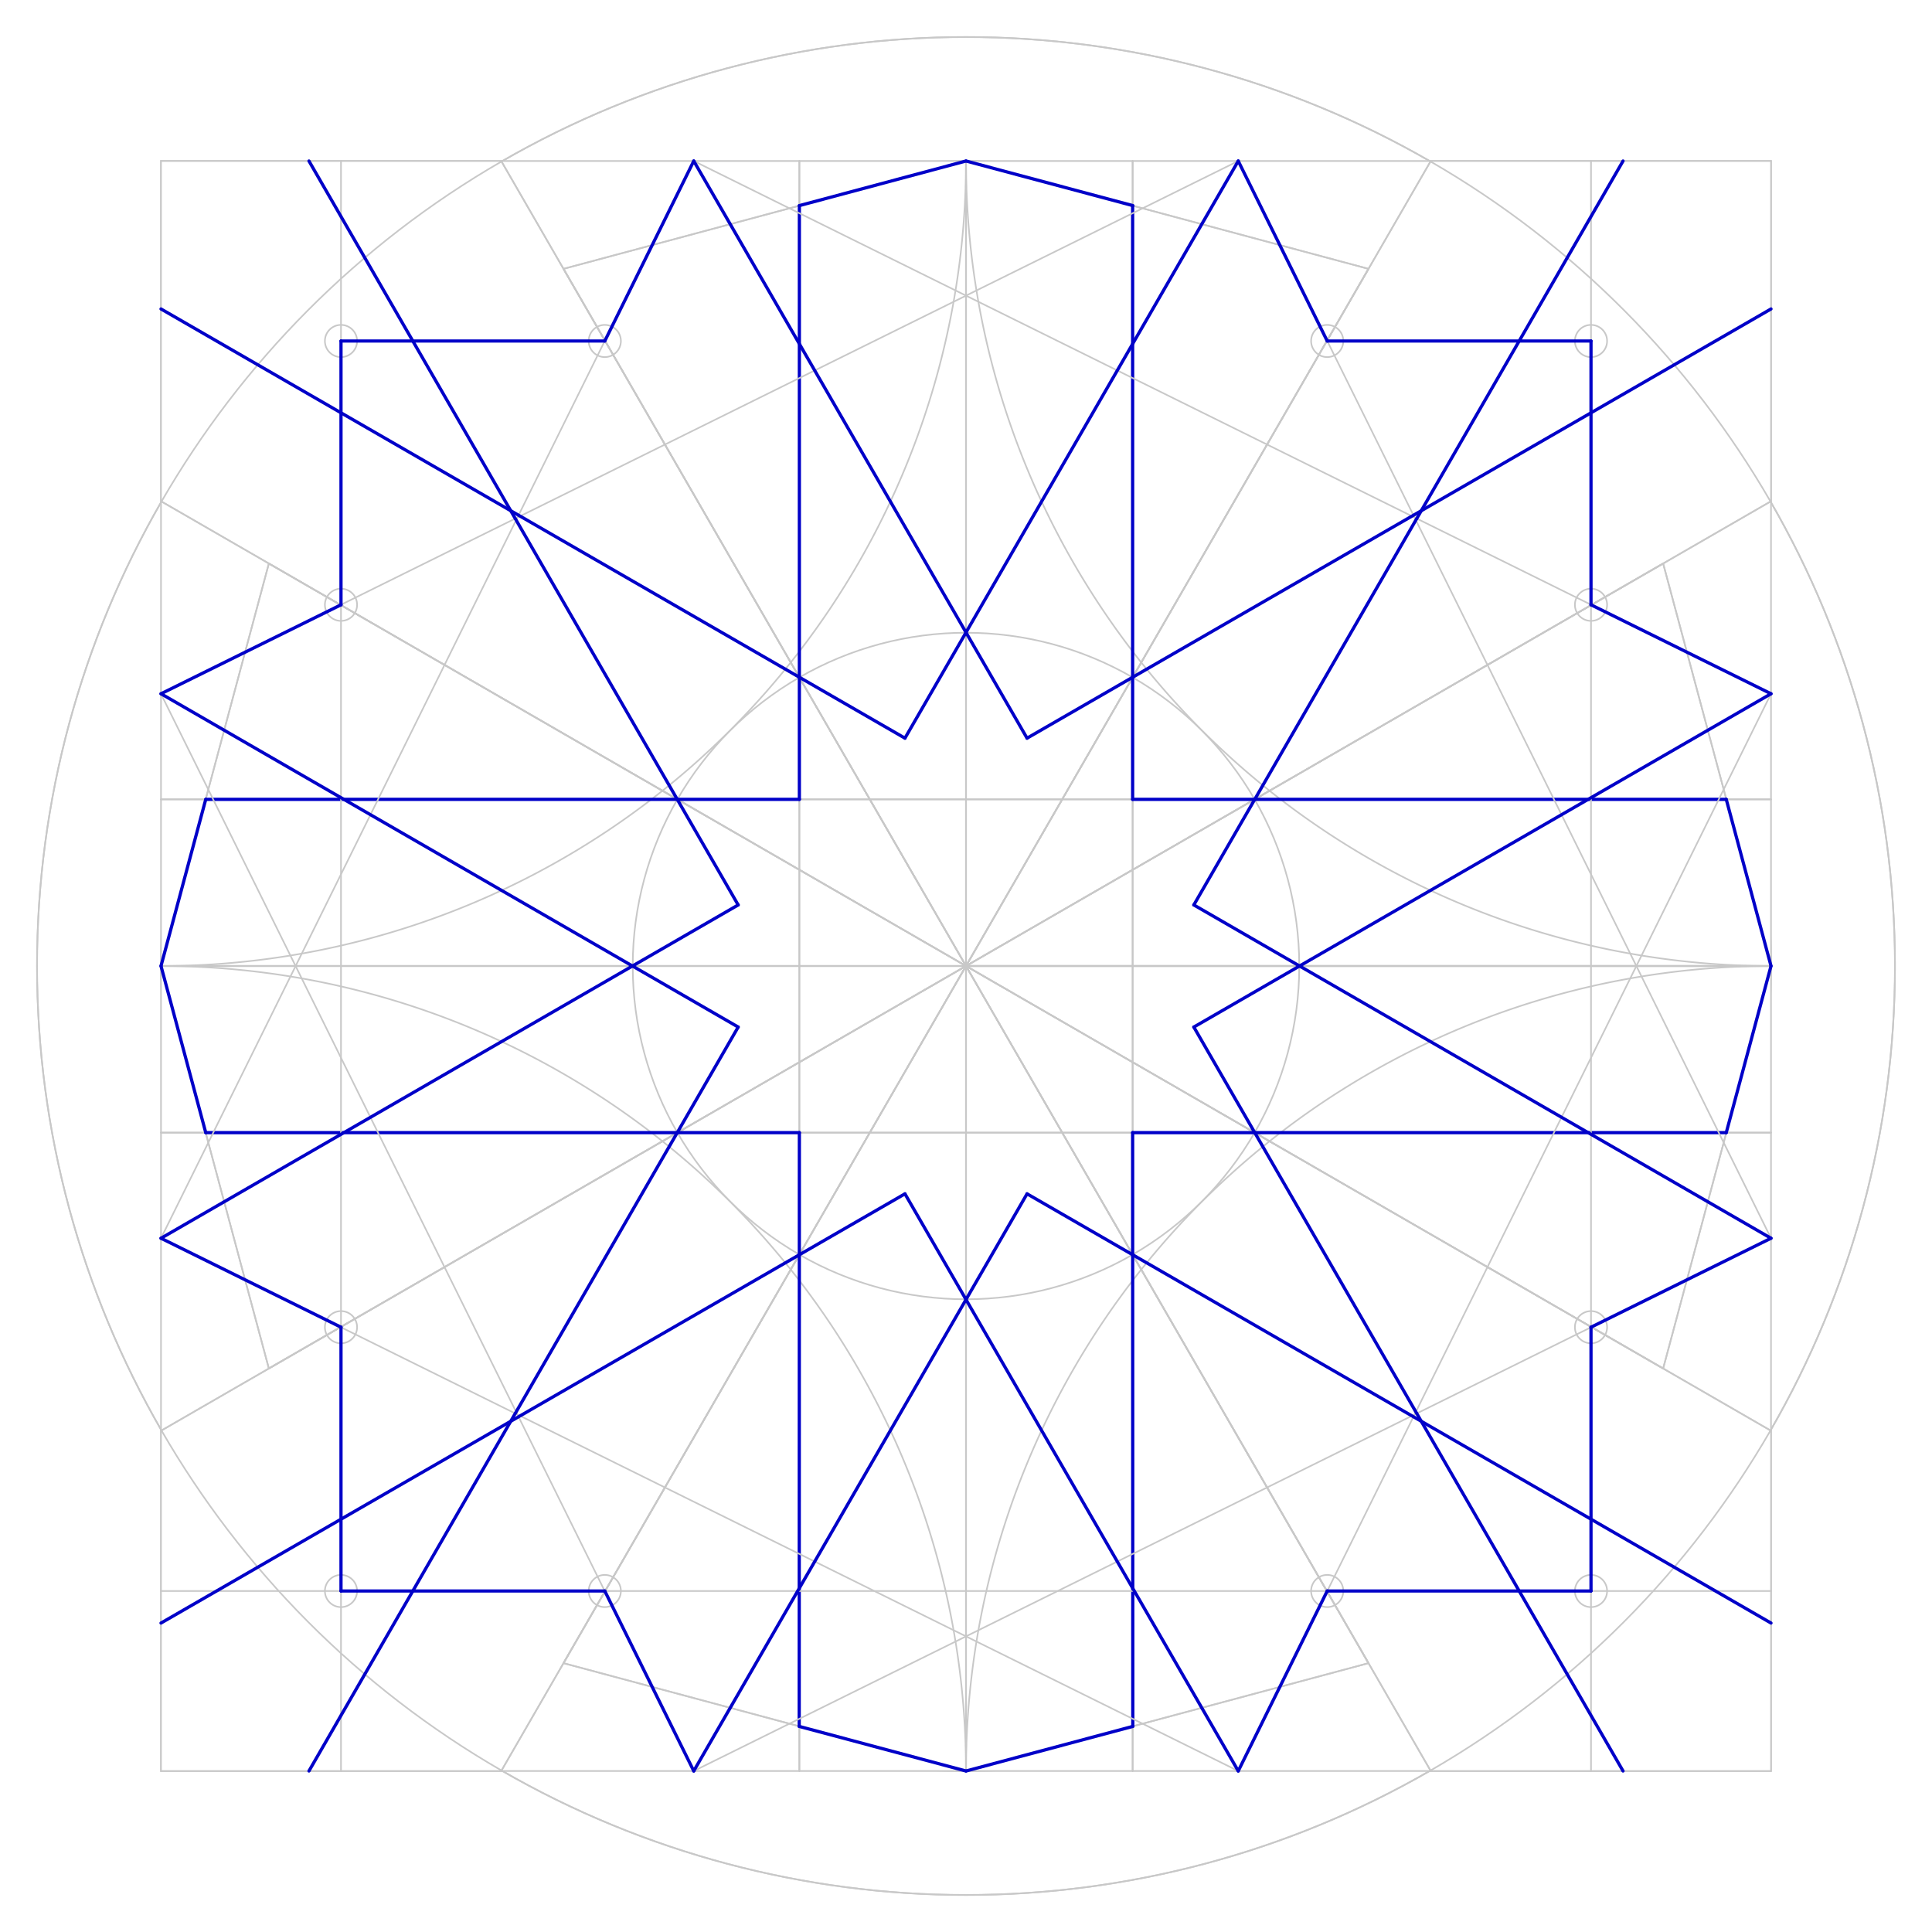 <?xml version="1.0"?>
<!DOCTYPE svg PUBLIC '-//W3C//DTD SVG 1.0//EN'
          'http://www.w3.org/TR/2001/REC-SVG-20010904/DTD/svg10.dtd'>
<svg xmlns:xlink="http://www.w3.org/1999/xlink" style="fill-opacity:1; color-rendering:auto; color-interpolation:auto; text-rendering:auto; stroke:black; stroke-linecap:square; stroke-miterlimit:10; shape-rendering:auto; stroke-opacity:1; fill:black; stroke-dasharray:none; font-weight:normal; stroke-width:1; font-family:'Dialog'; font-style:normal; stroke-linejoin:miter; font-size:12px; stroke-dashoffset:0; image-rendering:auto;" width="600" height="600" xmlns="http://www.w3.org/2000/svg"
><!--Generated by the Batik Graphics2D SVG Generator--><defs id="genericDefs"
  /><g
  ><g style="fill:white; stroke:white;"
    ><rect x="0" width="600" height="600" y="0" style="stroke:none;"
    /></g
    ><g style="fill:white; stroke-width:0.5; stroke-linecap:round; stroke:white;"
    ><rect x="50" width="500" height="500" y="50" style="stroke:none;"
      /><rect x="50" y="50" width="500" style="fill:none; stroke:rgb(200,200,200);" height="500"
      /><circle r="288.5" style="stroke:none;" cx="300" cy="300"
      /><circle r="288.5" style="fill:none; stroke:rgb(200,200,200);" cx="300" cy="300"
      /><circle r="250" style="stroke:none;" cx="300" cy="300"
      /><circle r="250" style="fill:none; stroke:rgb(200,200,200);" cx="300" cy="300"
      /><circle r="103.5" style="stroke:none;" cx="300" cy="300"
      /><circle r="103.5" style="fill:none; stroke:rgb(200,200,200);" cx="300" cy="300"
      /><line x1="300" x2="300" y1="300" style="fill:none; stroke:rgb(200,200,200);" y2="300"
      /><line x1="50" x2="550" y1="300" style="fill:none; stroke:rgb(200,200,200);" y2="300"
      /><line x1="300" x2="300" y1="50" style="fill:none; stroke:rgb(200,200,200);" y2="550"
      /><path style="stroke:none;" d="M300 50 A250 250 0 0 1 50 300L 50 50 Z"
      /><path d="M300 50 A250 250 0 0 1 50 300" style="fill:none; stroke:rgb(200,200,200);"
      /><path style="stroke:none;" d="M550 300 A250 250 0 0 1 300 50L 550 50 Z"
      /><path d="M550 300 A250 250 0 0 1 300 50" style="fill:none; stroke:rgb(200,200,200);"
      /><path style="stroke:none;" d="M300 550 A250 250 0 0 1 550 300L 550 550 Z"
      /><path d="M300 550 A250 250 0 0 1 550 300" style="fill:none; stroke:rgb(200,200,200);"
      /><path style="stroke:none;" d="M50 300 A250 250 0 0 1 300 550L 50 550 Z"
      /><path d="M50 300 A250 250 0 0 1 300 550" style="fill:none; stroke:rgb(200,200,200);"
      /><line x1="300" x2="550" y1="300" style="fill:none; stroke:rgb(200,200,200);" y2="300"
      /><line x1="300" x2="516.506" y1="300" style="fill:none; stroke:rgb(200,200,200);" y2="175"
      /><line x1="300" x2="425" y1="300" style="fill:none; stroke:rgb(200,200,200);" y2="83.494"
      /><line x1="300" x2="300" y1="300" style="fill:none; stroke:rgb(200,200,200);" y2="50"
      /><line x1="300" x2="175" y1="300" style="fill:none; stroke:rgb(200,200,200);" y2="83.494"
      /><line x1="300" x2="83.494" y1="300" style="fill:none; stroke:rgb(200,200,200);" y2="175"
      /><line x1="300" x2="50" y1="300" style="fill:none; stroke:rgb(200,200,200);" y2="300"
      /><line x1="300" x2="83.494" y1="300" style="fill:none; stroke:rgb(200,200,200);" y2="425"
      /><line x1="300" x2="175" y1="300" style="fill:none; stroke:rgb(200,200,200);" y2="516.506"
      /><line x1="300" x2="300" y1="300" style="fill:none; stroke:rgb(200,200,200);" y2="550"
      /><line x1="300" x2="425" y1="300" style="fill:none; stroke:rgb(200,200,200);" y2="516.506"
      /><line x1="300" x2="516.506" y1="300" style="fill:none; stroke:rgb(200,200,200);" y2="425"
      /><line x1="300" x2="550" y1="300" style="fill:none; stroke:rgb(200,200,200);" y2="300"
      /><line x1="425" x2="300" y1="83.494" style="fill:none; stroke:rgb(200,200,200);" y2="50"
      /><line x1="300" x2="175" y1="50" style="fill:none; stroke:rgb(200,200,200);" y2="83.494"
      /><line x1="83.494" x2="50" y1="175" style="fill:none; stroke:rgb(200,200,200);" y2="300"
      /><line x1="50" x2="83.494" y1="300" style="fill:none; stroke:rgb(200,200,200);" y2="425"
      /><line x1="175" x2="300" y1="516.506" style="fill:none; stroke:rgb(200,200,200);" y2="550"
      /><line x1="300" x2="425" y1="550" style="fill:none; stroke:rgb(200,200,200);" y2="516.506"
      /><line x1="516.506" x2="550" y1="425" style="fill:none; stroke:rgb(200,200,200);" y2="300"
      /><line x1="550" x2="516.506" y1="300" style="fill:none; stroke:rgb(200,200,200);" y2="175"
      /><circle r="288.5" style="fill:none; stroke:rgb(200,200,200);" cx="300" cy="300"
      /><line x1="300" x2="549.848" y1="300" style="fill:none; stroke:rgb(200,200,200);" y2="155.75"
      /><line x1="300" x2="444.25" y1="300" style="fill:none; stroke:rgb(200,200,200);" y2="50.152"
      /><line x1="300" x2="155.75" y1="300" style="fill:none; stroke:rgb(200,200,200);" y2="50.152"
      /><line x1="300" x2="50.152" y1="300" style="fill:none; stroke:rgb(200,200,200);" y2="155.75"
      /><line x1="300" x2="50.152" y1="300" style="fill:none; stroke:rgb(200,200,200);" y2="444.25"
      /><line x1="300" x2="155.75" y1="300" style="fill:none; stroke:rgb(200,200,200);" y2="549.848"
      /><line x1="300" x2="444.25" y1="300" style="fill:none; stroke:rgb(200,200,200);" y2="549.848"
      /><line x1="300" x2="549.848" y1="300" style="fill:none; stroke:rgb(200,200,200);" y2="444.25"
      /><line x1="351.75" x2="351.75" y1="550" style="fill:none; stroke:rgb(200,200,200);" y2="50"
      /><line x1="248.25" x2="248.25" y1="550" style="fill:none; stroke:rgb(200,200,200);" y2="50"
      /><line x1="550" x2="50" y1="248.25" style="fill:none; stroke:rgb(200,200,200);" y2="248.25"
      /><line x1="550" x2="50" y1="351.75" style="fill:none; stroke:rgb(200,200,200);" y2="351.75"
      /><rect x="50" y="50" width="500" style="fill:none; stroke:rgb(200,200,200);" height="500"
      /><line x1="50" x2="550" y1="300" style="fill:none; stroke:rgb(200,200,200);" y2="300"
      /><line x1="300" x2="300" y1="50" style="fill:none; stroke:rgb(200,200,200);" y2="550"
      /><line x1="300" x2="550" y1="300" style="fill:none; stroke:rgb(200,200,200);" y2="300"
      /><line x1="300" x2="516.506" y1="300" style="fill:none; stroke:rgb(200,200,200);" y2="175"
      /><line x1="300" x2="425" y1="300" style="fill:none; stroke:rgb(200,200,200);" y2="83.494"
      /><line x1="300" x2="300" y1="300" style="fill:none; stroke:rgb(200,200,200);" y2="50"
      /><line x1="300" x2="175" y1="300" style="fill:none; stroke:rgb(200,200,200);" y2="83.494"
      /><line x1="300" x2="83.494" y1="300" style="fill:none; stroke:rgb(200,200,200);" y2="175"
      /><line x1="300" x2="50" y1="300" style="fill:none; stroke:rgb(200,200,200);" y2="300"
      /><line x1="300" x2="83.494" y1="300" style="fill:none; stroke:rgb(200,200,200);" y2="425"
      /><line x1="300" x2="175" y1="300" style="fill:none; stroke:rgb(200,200,200);" y2="516.506"
      /><line x1="300" x2="300" y1="300" style="fill:none; stroke:rgb(200,200,200);" y2="550"
      /><line x1="300" x2="425" y1="300" style="fill:none; stroke:rgb(200,200,200);" y2="516.506"
      /><line x1="300" x2="516.506" y1="300" style="fill:none; stroke:rgb(200,200,200);" y2="425"
      /><line x1="300" x2="550" y1="300" style="fill:none; stroke:rgb(200,200,200);" y2="300"
      /><line x1="425" x2="300" y1="83.494" style="fill:none; stroke:rgb(200,200,200);" y2="50"
      /><line x1="300" x2="175" y1="50" style="fill:none; stroke:rgb(200,200,200);" y2="83.494"
      /><line x1="83.494" x2="50" y1="175" style="fill:none; stroke:rgb(200,200,200);" y2="300"
      /><line x1="50" x2="83.494" y1="300" style="fill:none; stroke:rgb(200,200,200);" y2="425"
      /><line x1="175" x2="300" y1="516.506" style="fill:none; stroke:rgb(200,200,200);" y2="550"
      /><line x1="300" x2="425" y1="550" style="fill:none; stroke:rgb(200,200,200);" y2="516.506"
      /><line x1="516.506" x2="550" y1="425" style="fill:none; stroke:rgb(200,200,200);" y2="300"
      /><line x1="550" x2="516.506" y1="300" style="fill:none; stroke:rgb(200,200,200);" y2="175"
      /><line x1="300" x2="549.848" y1="300" style="fill:none; stroke:rgb(200,200,200);" y2="155.75"
      /><line x1="300" x2="444.25" y1="300" style="fill:none; stroke:rgb(200,200,200);" y2="50.152"
      /><line x1="300" x2="155.75" y1="300" style="fill:none; stroke:rgb(200,200,200);" y2="50.152"
      /><line x1="300" x2="50.152" y1="300" style="fill:none; stroke:rgb(200,200,200);" y2="155.75"
      /><line x1="300" x2="50.152" y1="300" style="fill:none; stroke:rgb(200,200,200);" y2="444.25"
      /><line x1="300" x2="155.75" y1="300" style="fill:none; stroke:rgb(200,200,200);" y2="549.848"
      /><line x1="300" x2="444.25" y1="300" style="fill:none; stroke:rgb(200,200,200);" y2="549.848"
      /><line x1="300" x2="549.848" y1="300" style="fill:none; stroke:rgb(200,200,200);" y2="444.25"
      /><line x1="351.75" x2="351.75" y1="550" style="fill:none; stroke:rgb(200,200,200);" y2="50"
      /><line x1="248.25" x2="248.25" y1="550" style="fill:none; stroke:rgb(200,200,200);" y2="50"
      /><line x1="550" x2="50" y1="248.25" style="fill:none; stroke:rgb(200,200,200);" y2="248.25"
      /><line x1="550" x2="50" y1="351.75" style="fill:none; stroke:rgb(200,200,200);" y2="351.75"
      /><line x1="248.25" x2="300" y1="63.85" style="fill:none; stroke:rgb(0,0,200); stroke-width:1;" y2="50"
      /><line x1="300" x2="351.8" y1="50" style="fill:none; stroke:rgb(0,0,200); stroke-width:1;" y2="63.85"
      /><line x1="351.75" x2="351.75" y1="63.85" style="fill:none; stroke:rgb(0,0,200); stroke-width:1;" y2="248.25"
      /><line x1="248.25" x2="248.25" y1="63.85" style="fill:none; stroke:rgb(0,0,200); stroke-width:1;" y2="248.25"
      /><line x1="248.25" x2="248.2" y1="351.75" style="fill:none; stroke:rgb(0,0,200); stroke-width:1;" y2="536.15"
      /><line x1="248.2" x2="300" y1="536.15" style="fill:none; stroke:rgb(0,0,200); stroke-width:1;" y2="550"
      /><line x1="300" x2="351.8" y1="550" style="fill:none; stroke:rgb(0,0,200); stroke-width:1;" y2="536.15"
      /><line x1="351.8" x2="351.75" y1="536.15" style="fill:none; stroke:rgb(0,0,200); stroke-width:1;" y2="351.75"
      /><line x1="63.894" x2="248.25" y1="248.25" style="fill:none; stroke:rgb(0,0,200); stroke-width:1;" y2="248.25"
      /><line x1="63.894" x2="50" y1="248.25" style="fill:none; stroke:rgb(0,0,200); stroke-width:1;" y2="300"
      /><line x1="50" x2="63.894" y1="300" style="fill:none; stroke:rgb(0,0,200); stroke-width:1;" y2="351.75"
      /><line x1="63.894" x2="248.25" y1="351.75" style="fill:none; stroke:rgb(0,0,200); stroke-width:1;" y2="351.75"
      /><line x1="536.106" x2="351.75" y1="248.25" style="fill:none; stroke:rgb(0,0,200); stroke-width:1;" y2="248.25"
      /><line x1="550" x2="536.106" y1="300" style="fill:none; stroke:rgb(0,0,200); stroke-width:1;" y2="248.25"
      /><line x1="550" x2="536.106" y1="300" style="fill:none; stroke:rgb(0,0,200); stroke-width:1;" y2="351.75"
      /><line x1="536.106" x2="351.75" y1="351.75" style="fill:none; stroke:rgb(0,0,200); stroke-width:1;" y2="351.75"
      /><line x1="50" x2="384.55" y1="215.45" style="fill:none; stroke:rgb(200,200,200);" y2="50"
      /><line x1="50" x2="215.45" y1="215.5" style="fill:none; stroke:rgb(200,200,200);" y2="550"
      /><line x1="215.45" x2="550" y1="550" style="fill:none; stroke:rgb(200,200,200);" y2="384.55"
      /><line x1="550" x2="384.55" y1="384.55" style="fill:none; stroke:rgb(200,200,200);" y2="50"
      /><line x1="215.45" x2="550" y1="50" style="fill:none; stroke:rgb(200,200,200);" y2="215.45"
      /><line x1="550" x2="384.55" y1="215.45" style="fill:none; stroke:rgb(200,200,200);" y2="550"
      /><line x1="384.55" x2="50" y1="550" style="fill:none; stroke:rgb(200,200,200);" y2="384.55"
      /><line x1="50" x2="215.45" y1="384.55" style="fill:none; stroke:rgb(200,200,200);" y2="50"
      /><line x1="50" x2="550" y1="494.1" style="fill:none; stroke:rgb(200,200,200);" y2="494.1"
      /><line x1="105.9" x2="105.9" y1="50" style="fill:none; stroke:rgb(200,200,200);" y2="550"
      /><line x1="494.1" x2="494.1" y1="50" style="fill:none; stroke:rgb(200,200,200);" y2="550"
      /><circle r="5" style="fill:none; stroke:rgb(200,200,200);" cx="187.825" cy="105.9"
      /><circle r="5" style="fill:none; stroke:rgb(200,200,200);" cx="412.175" cy="105.9"
      /><circle r="5" style="fill:none; stroke:rgb(200,200,200);" cx="187.825" cy="494.1"
      /><circle r="5" style="fill:none; stroke:rgb(200,200,200);" cx="412.175" cy="494.1"
      /><circle r="5" style="fill:none; stroke:rgb(200,200,200);" cx="105.9" cy="187.825"
      /><circle r="5" style="fill:none; stroke:rgb(200,200,200);" cx="105.9" cy="412.175"
      /><circle r="5" style="fill:none; stroke:rgb(200,200,200);" cx="494.1" cy="187.825"
      /><circle r="5" style="fill:none; stroke:rgb(200,200,200);" cx="494.1" cy="412.175"
      /><circle r="5" style="fill:none; stroke:rgb(200,200,200);" cx="105.9" cy="105.9"
      /><circle r="5" style="fill:none; stroke:rgb(200,200,200);" cx="494.1" cy="105.9"
      /><circle r="5" style="fill:none; stroke:rgb(200,200,200);" cx="105.9" cy="494.1"
      /><circle r="5" style="fill:none; stroke:rgb(200,200,200);" cx="494.1" cy="494.1"
      /><line x1="215.45" x2="187.825" y1="50" style="fill:none; stroke:rgb(0,0,200); stroke-width:1;" y2="105.9"
      /><line x1="187.825" x2="105.9" y1="105.9" style="fill:none; stroke:rgb(0,0,200); stroke-width:1;" y2="105.9"
      /><line x1="105.9" x2="105.9" y1="105.9" style="fill:none; stroke:rgb(0,0,200); stroke-width:1;" y2="187.825"
      /><line x1="105.9" x2="50" y1="187.825" style="fill:none; stroke:rgb(0,0,200); stroke-width:1;" y2="215.45"
      /><line x1="50" x2="105.9" y1="384.55" style="fill:none; stroke:rgb(0,0,200); stroke-width:1;" y2="412.175"
      /><line x1="105.9" x2="105.9" y1="412.175" style="fill:none; stroke:rgb(0,0,200); stroke-width:1;" y2="494.1"
      /><line x1="105.9" x2="187.825" y1="494.1" style="fill:none; stroke:rgb(0,0,200); stroke-width:1;" y2="494.1"
      /><line x1="187.825" x2="215.45" y1="494.1" style="fill:none; stroke:rgb(0,0,200); stroke-width:1;" y2="550"
      /><line x1="384.55" x2="412.175" y1="550" style="fill:none; stroke:rgb(0,0,200); stroke-width:1;" y2="494.1"
      /><line x1="412.175" x2="494.1" y1="494.1" style="fill:none; stroke:rgb(0,0,200); stroke-width:1;" y2="494.1"
      /><line x1="494.1" x2="494.1" y1="494.1" style="fill:none; stroke:rgb(0,0,200); stroke-width:1;" y2="412.175"
      /><line x1="494.1" x2="550" y1="412.175" style="fill:none; stroke:rgb(0,0,200); stroke-width:1;" y2="384.55"
      /><line x1="550" x2="494.1" y1="215.45" style="fill:none; stroke:rgb(0,0,200); stroke-width:1;" y2="187.825"
      /><line x1="494.1" x2="494.1" y1="187.825" style="fill:none; stroke:rgb(0,0,200); stroke-width:1;" y2="105.9"
      /><line x1="494.1" x2="412.175" y1="105.9" style="fill:none; stroke:rgb(0,0,200); stroke-width:1;" y2="105.9"
      /><line x1="412.175" x2="384.55" y1="105.9" style="fill:none; stroke:rgb(0,0,200); stroke-width:1;" y2="50"
      /><line x1="95.95" x2="229.246" y1="50" style="fill:none; stroke:rgb(0,0,200); stroke-width:1;" y2="281.041"
      /><line x1="229.246" x2="50" y1="281.041" style="fill:none; stroke:rgb(0,0,200); stroke-width:1;" y2="384.55"
      /><line x1="50" x2="281.041" y1="504.05" style="fill:none; stroke:rgb(0,0,200); stroke-width:1;" y2="370.754"
      /><line x1="281.041" x2="384.55" y1="370.754" style="fill:none; stroke:rgb(0,0,200); stroke-width:1;" y2="550"
      /><line x1="504.05" x2="370.754" y1="550" style="fill:none; stroke:rgb(0,0,200); stroke-width:1;" y2="318.959"
      /><line x1="370.754" x2="550" y1="318.959" style="fill:none; stroke:rgb(0,0,200); stroke-width:1;" y2="215.45"
      /><line x1="550" x2="318.959" y1="95.95" style="fill:none; stroke:rgb(0,0,200); stroke-width:1;" y2="229.246"
      /><line x1="318.959" x2="215.45" y1="229.246" style="fill:none; stroke:rgb(0,0,200); stroke-width:1;" y2="50"
      /><line x1="384.55" x2="281.041" y1="50" style="fill:none; stroke:rgb(0,0,200); stroke-width:1;" y2="229.246"
      /><line x1="281.041" x2="50" y1="229.246" style="fill:none; stroke:rgb(0,0,200); stroke-width:1;" y2="95.95"
      /><line x1="50" x2="229.246" y1="215.45" style="fill:none; stroke:rgb(0,0,200); stroke-width:1;" y2="318.959"
      /><line x1="229.246" x2="95.95" y1="318.959" style="fill:none; stroke:rgb(0,0,200); stroke-width:1;" y2="550"
      /><line x1="215.45" x2="318.959" y1="550" style="fill:none; stroke:rgb(0,0,200); stroke-width:1;" y2="370.754"
      /><line x1="318.959" x2="550" y1="370.754" style="fill:none; stroke:rgb(0,0,200); stroke-width:1;" y2="504.05"
      /><line x1="550" x2="370.754" y1="384.55" style="fill:none; stroke:rgb(0,0,200); stroke-width:1;" y2="281.041"
      /><line x1="370.754" x2="504.05" y1="281.041" style="fill:none; stroke:rgb(0,0,200); stroke-width:1;" y2="50"
    /></g
  ></g
></svg
>
